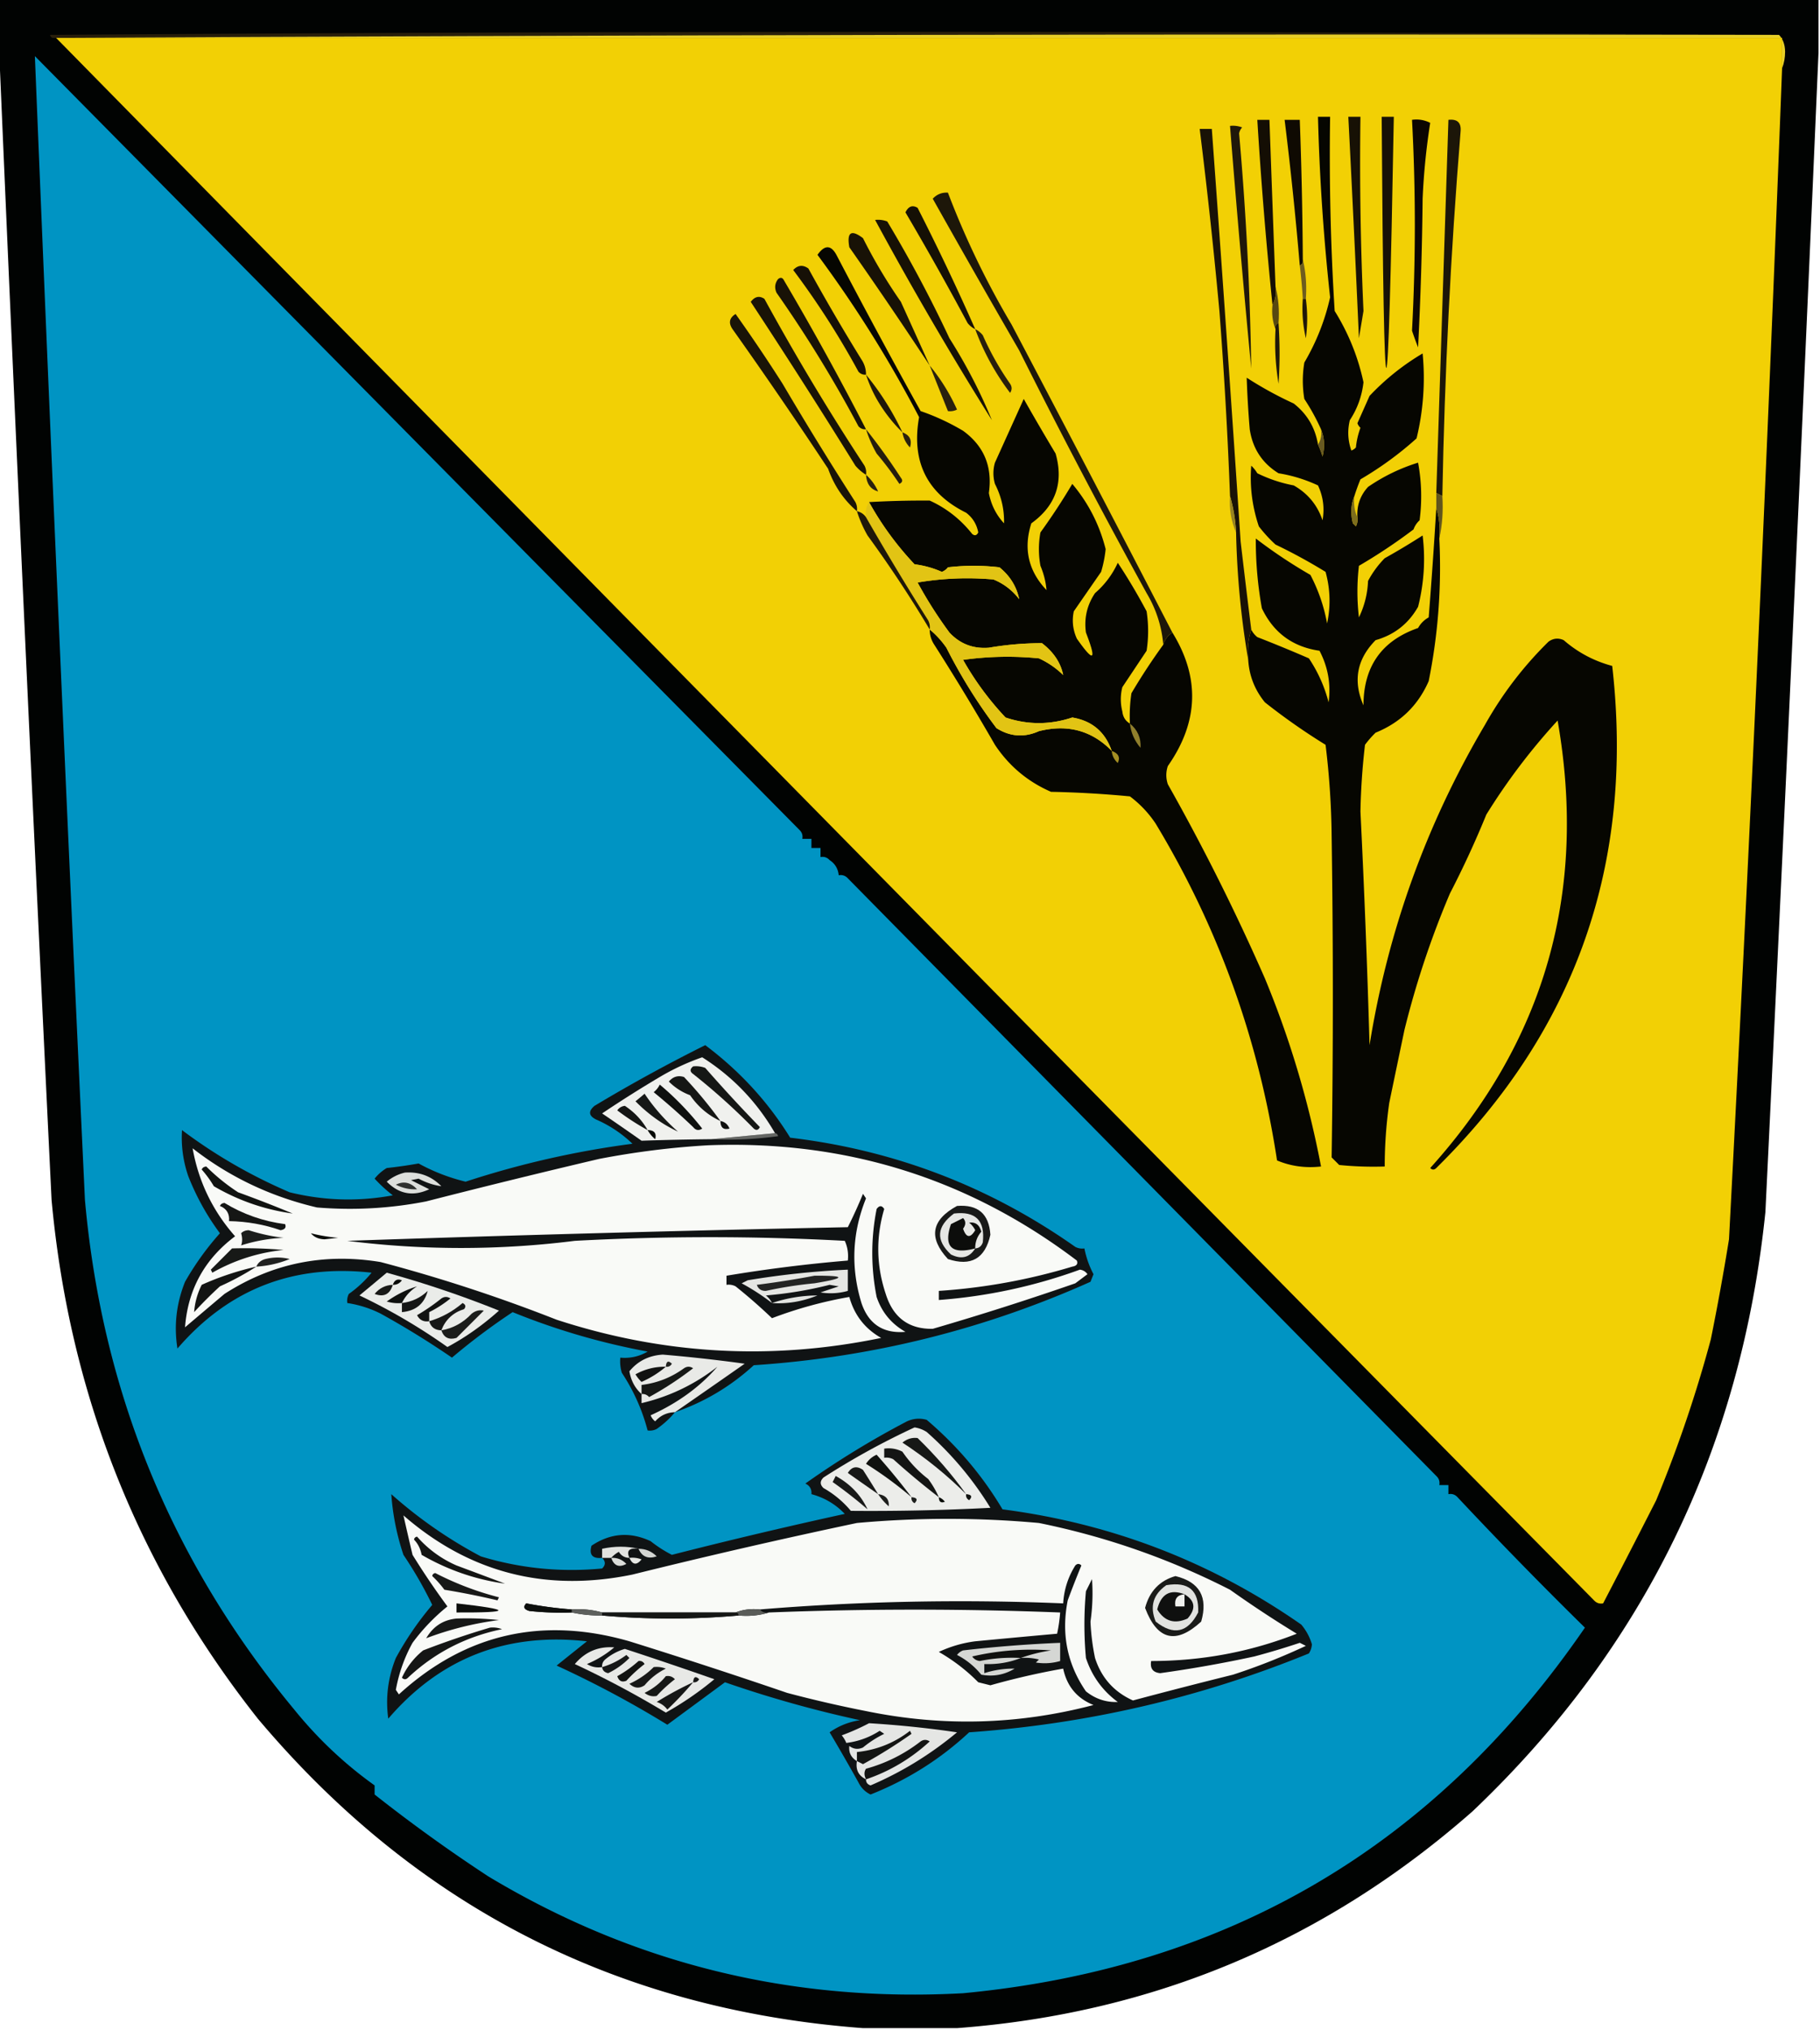 <svg xmlns="http://www.w3.org/2000/svg" width="600" height="669" style="shape-rendering:geometricPrecision;text-rendering:geometricPrecision;image-rendering:optimizeQuality;fill-rule:evenodd;clip-rule:evenodd"><path style="opacity:1" fill="#010302" d="M-.5-.5h600v18a67879.995 67879.995 0 0 1-17.5 382c-8.04 78.164-40.207 143.998-96.5 197.5-48.657 42.827-105.324 66.661-170 71.5h-31c-80.863-6.057-147.363-40.057-199.5-102-39.453-49.966-62.12-106.966-68-171A63591.711 63591.711 0 0 1-.5 11.5v-12z"/><path style="opacity:1" fill="#291f0b" d="M586.5 11.5c-189.834-.333-379.501 0-569 1-.543-.06-.876-.393-1-1a40629.244 40629.244 0 0 1 570 0z"/><path style="opacity:1" fill="#e8cf27" d="M17.5 12.5c189.499-1 379.166-1.333 569-1 1.287 1.371 1.953 3.205 2 5.5-.006 2.033-.339 3.866-1 5.5v-10h-570z"/><path style="opacity:1" fill="#f2d005" d="M18.5 12.5h569v10a26062.982 26062.982 0 0 1-17.5 386 844.01 844.01 0 0 1-6 33 432.361 432.361 0 0 1-18 53 3996.701 3996.701 0 0 1-17.5 34c-1.175.219-2.175-.114-3-1a358537.357 358537.357 0 0 1-507-515z"/><path style="opacity:1" fill="#0094c3" d="M11.5 18.5a2069861.02 2069861.02 0 0 0 252 255c.886.825 1.219 1.825 1 3h3v3h3v3c1.175-.219 2.175.114 3 1 1.797 1.195 2.797 2.862 3 5 1.175-.219 2.175.114 3 1a6006259.84 6006259.84 0 0 0 194 197c.886.825 1.219 1.825 1 3h3v3c1.175-.219 2.175.114 3 1a1448.693 1448.693 0 0 0 42 43c-49.494 72.085-117.827 112.252-205 120.5-56.47 3.094-108.636-9.739-156.5-38.5a524.468 524.468 0 0 1-37.5-27v-3c-9.903-7.066-18.736-15.399-26.5-25-40.348-48.671-63.348-104.671-69-168a58893.396 58893.396 0 0 1-16.5-377z"/><path style="opacity:1" fill="#0f0a02" d="M429.5 85.5c.172.992-.162 1.658-1 2a1263.754 1263.754 0 0 0-5-48h5c.563 15.154.896 30.487 1 46z"/><path style="opacity:1" fill="#1c1608" d="m475.5 163.5-2-1 4-123c2.988-.345 4.321.988 4 4-3.27 40.15-5.27 80.149-6 120z"/><path style="opacity:1" fill="#171105" d="M444.5 38.5h4c-.3 21.353.033 42.687 1 64l-1.5 9a9818.5 9818.5 0 0 0-3.5-73z"/><path style="opacity:1" fill="#140e04" d="M420.5 94.5c.295 2.235-.039 4.235-1 6a1478.024 1478.024 0 0 1-5-61h4c.649 18.116 1.316 36.45 2 55z"/><path style="opacity:1" fill="#1f180a" d="M405.5 41.5a8.435 8.435 0 0 1 4 .5 3.944 3.944 0 0 0-1 2 1058.325 1058.325 0 0 1 4 77.5 4873.935 4873.935 0 0 1-7-80z"/><path style="opacity:1" fill="#6d5c1f" d="M429.5 85.5c.985 4.134 1.318 8.468 1 13h-1a185.476 185.476 0 0 0-1-11c.838-.342 1.172-1.008 1-2z"/><path style="opacity:1" fill="#151005" d="M321.5 108.5c-.958-.453-1.792-1.119-2.5-2A1045.572 1045.572 0 0 0 298.5 70c.982-2.01 2.315-2.51 4-1.5a791.234 791.234 0 0 1 19 40z"/><path style="opacity:1" fill="#171105" d="M288.5 72.5a8.435 8.435 0 0 1 4 .5 424.05 424.05 0 0 1 20.5 38.5c5.518 8.707 10.185 17.707 14 27a1183.483 1183.483 0 0 1-38.5-66z"/><path style="opacity:1" fill="#0c0501" d="M465.5 39.5a9.864 9.864 0 0 1 6 1 221.134 221.134 0 0 0-2.5 25 1202.389 1202.389 0 0 1-1.5 49 100.262 100.262 0 0 1-2-5.5c1.234-23.328 1.234-46.495 0-69.5z"/><path style="opacity:1" fill="#171106" d="M455.5 38.5h4c-1.96 110.385-3.293 110.385-4 0z"/><path style="opacity:1" fill="#161006" d="M285.5 123.5c-.996.086-1.829-.248-2.5-1A270.593 270.593 0 0 0 261.5 89c1.527-1.632 3.193-1.8 5-.5a668.605 668.605 0 0 0 17.5 30c1.009 1.525 1.509 3.192 1.5 5z"/><path style="opacity:1" fill="#181206" d="M306.5 120.5a1590.552 1590.552 0 0 0-26.5-39c-.889-4.959.611-5.959 4.5-3a168.746 168.746 0 0 0 12.5 21c3.191 7.044 6.358 14.044 9.5 21z"/><path style="opacity:1" fill="#1f1709" d="M429.5 98.5h1c.588 4.392.588 8.726 0 13a43.117 43.117 0 0 1-1-13z"/><path style="opacity:1" fill="#574911" d="M420.5 94.5c.983 3.798 1.317 7.798 1 12-.838.342-1.172 1.008-1 2-.973-2.448-1.306-5.115-1-8 .961-1.765 1.295-3.765 1-6z"/><path style="opacity:1" fill="#060601" d="M446.5 163.5c-1.138 2.804-1.305 5.804-.5 9l1 1a4.934 4.934 0 0 0 .5-3c-.251-3.831.916-7.164 3.5-10a60.51 60.51 0 0 1 16.5-8 60.713 60.713 0 0 1 .5 19 7.293 7.293 0 0 0-2 3 180.44 180.44 0 0 1-18 12 72.464 72.464 0 0 0 0 17 30.13 30.13 0 0 0 3-12 32.005 32.005 0 0 1 5.5-7.5 234.997 234.997 0 0 0 12.5-7.5c.957 7.945.457 15.779-1.5 23.5-3.158 5.58-7.825 9.247-14 11-6.191 6.29-7.524 13.456-4 21.5.013-12.83 6.013-21.33 18-25.5.833-1.5 2-2.667 3.5-3.5a1964.998 1964.998 0 0 0 2.5-36c.979 3.125 1.313 6.458 1 10a189.843 189.843 0 0 1-3.5 47c-3.488 8.01-9.322 13.676-17.5 17a32.087 32.087 0 0 0-3.5 4 225.325 225.325 0 0 0-1.5 22 3743.394 3743.394 0 0 1 3 77c6.051-37.661 18.718-72.827 38-105.5 5.73-10.218 12.73-19.385 21-27.5 1.574-1.131 3.241-1.298 5-.5 4.667 4.058 10 6.891 16 8.5 7.376 64.965-11.958 120.132-58 165.5-.667.667-1.333.667-2 0 37.858-41.983 51.858-91.15 42-147.5a207.527 207.527 0 0 0-23.5 31 319.112 319.112 0 0 1-12 26 296.938 296.938 0 0 0-15 45c-1.657 7.923-3.324 15.923-5 24a148.504 148.504 0 0 0-1.5 21 112.97 112.97 0 0 1-15-.5l-2.5-2.5c.53-35.324.53-70.658 0-106a266.794 266.794 0 0 0-2-30 209.684 209.684 0 0 1-20-14c-3.344-4.093-5.178-8.76-5.5-14-.313-3.542.021-6.875 1-10 .453.958 1.119 1.792 2 2.5a485.478 485.478 0 0 1 17 7 47.124 47.124 0 0 1 6.5 14.5c.803-5.986-.197-11.652-3-17-8.832-1.277-15.166-5.944-19-14a126.054 126.054 0 0 1-2-23 165.702 165.702 0 0 0 18 12 55.843 55.843 0 0 1 5.5 16c1.221-5.693 1.054-11.36-.5-17a178.398 178.398 0 0 0-16.5-9 47.289 47.289 0 0 1-5.5-6c-2.204-6.586-3.038-13.253-2.5-20a11.38 11.38 0 0 1 2 2.5 46.792 46.792 0 0 0 12 4c4.644 2.641 7.811 6.475 9.5 11.5.713-4.007.213-7.84-1.5-11.5a48.99 48.99 0 0 0-13-4c-5.379-3.32-8.546-8.153-9.5-14.5a335.794 335.794 0 0 1-1-17 123.29 123.29 0 0 0 15.5 8.5c4.405 3.443 7.072 7.943 8 13.5a28.208 28.208 0 0 1 1.5 4c.805-3.196.638-6.196-.5-9a69.964 69.964 0 0 0-5.5-10c-.667-4-.667-8 0-12 3.977-6.768 6.81-13.934 8.5-21.5a711.527 711.527 0 0 1-4-59.5h4c-.33 21.357.17 42.69 1.5 64 4.548 7.318 7.714 15.151 9.5 23.5-.516 4.549-2.016 8.715-4.5 12.5-.824 3.382-.657 6.716.5 10a3.647 3.647 0 0 0 1.5-1 26.67 26.67 0 0 1 1.5-6.5 3.647 3.647 0 0 1-1-1.5l4-9a79.99 79.99 0 0 1 17.5-14 84.431 84.431 0 0 1-2 28 112.305 112.305 0 0 1-18.5 13.5 72.144 72.144 0 0 0-2 5.5z"/><path style="opacity:1" fill="#1e1708" d="M421.5 106.5c.453 6.716.453 13.382 0 20a81.883 81.883 0 0 1-1-18c-.172-.992.162-1.658 1-2z"/><path style="opacity:1" fill="#281f0c" d="M321.5 108.5c.958.453 1.792 1.119 2.5 2a94.305 94.305 0 0 0 9 16c.667 1 .667 2 0 3a80.488 80.488 0 0 1-11.5-21z"/><path style="opacity:1" fill="#181206" d="M285.5 141.5c-.996.086-1.829-.248-2.5-1a419.48 419.48 0 0 0-27-44c-.72-1.612-.554-3.112.5-4.5.832-.688 1.498-.521 2 .5a973.919 973.919 0 0 1 27 49z"/><path style="opacity:1" fill="#191306" d="M285.5 156.5a14.698 14.698 0 0 1-3.5-3 2389.487 2389.487 0 0 0-34.5-54c1.32-1.77 2.82-2.103 4.5-1a791.79 791.79 0 0 0 33 55c.483.948.649 1.948.5 3z"/><path style="opacity:1" fill="#29200e" d="M306.5 120.5c3.614 4.382 6.614 9.216 9 14.5a4.934 4.934 0 0 1-3 .5l-6-15z"/><path style="opacity:1" fill="#1e1709" d="M285.5 123.5c4.722 5.754 8.722 12.087 12 19-3.283-3.187-6.116-6.854-8.5-11a44.569 44.569 0 0 1-3.5-8z"/><path style="opacity:1" fill="#060601" d="M372.5 238.5c-.165-3.35.002-6.683.5-10 3.25-5.5 6.75-10.833 10.5-16 .522-1.719 1.522-3.052 3-4 9.158 14.832 8.658 29.498-1.5 44-.667 2-.667 4 0 6a715.9 715.9 0 0 1 32 64c8.263 19.964 14.43 40.63 18.5 62-5.148.574-9.982-.093-14.5-2-6.055-39.848-19.388-76.848-40-111a36.29 36.29 0 0 0-8.5-9 340.055 340.055 0 0 0-26-1.5c-7.665-3.328-13.832-8.494-18.5-15.5a839.497 839.497 0 0 0-20-33c-1.009-1.525-1.509-3.192-1.5-5 2.033 1.663 3.866 3.663 5.5 6a174.024 174.024 0 0 0 16.5 26.5c4.494 2.833 9.161 3.166 14 1 9.445-2.373 17.445-.206 24 6.5-2.158-6.245-6.491-9.911-13-11-7.373 2.453-14.706 2.453-22 0a97.673 97.673 0 0 1-14-19 104.718 104.718 0 0 1 25-.5 28.124 28.124 0 0 1 8 5.5c-.824-4.057-3.157-7.557-7-10.5a103.99 103.99 0 0 0-17.5 1.5c-5.181.408-9.514-1.259-13-5a140.98 140.98 0 0 1-10.5-16.5 97.7 97.7 0 0 1 25-1c3.38 1.371 6.213 3.538 8.5 6.5-.861-4.172-3.028-7.672-6.5-10.5a72.464 72.464 0 0 0-17 0 4.457 4.457 0 0 1-2 1.5 31.827 31.827 0 0 0-9-2.5 101.264 101.264 0 0 1-15-20.5 311.57 311.57 0 0 1 20-.5c5.515 2.506 10.181 6.173 14 11 .832.688 1.498.521 2-.5-.505-2.688-1.838-4.855-4-6.5-12.942-6.413-18.109-16.913-15.5-31.5A401.054 401.054 0 0 0 269.5 84c2.451-3.484 4.618-3.318 6.5.5a2376.72 2376.72 0 0 0 27.5 51 75.485 75.485 0 0 1 14 6.5c6.904 5.022 9.737 11.855 8.5 20.5.721 3.842 2.387 7.176 5 10 .116-4.539-.884-8.872-3-13a12.494 12.494 0 0 1 0-7l9.5-21a817.476 817.476 0 0 0 10.5 18c2.711 9.532.045 17.199-8 23-2.664 8.336-.998 15.669 5 22-.218-2.679-.885-5.345-2-8a30.485 30.485 0 0 1 0-11 207.982 207.982 0 0 0 10.5-16c5.298 6.288 8.965 13.455 11 21.5a40.281 40.281 0 0 1-1.5 7.5c-3.008 4.339-6.008 8.673-9 13-.652 3.094-.318 6.094 1 9 5.634 8.042 6.634 7.375 3-2-.651-4.714.349-9.047 3-13a29.086 29.086 0 0 0 7.5-10 194.188 194.188 0 0 1 9.5 16 42.479 42.479 0 0 1 0 13l-8 12a16.242 16.242 0 0 0 0 8c.2 1.82 1.034 3.153 2.5 4z"/><path style="opacity:1" fill="#1a1407" d="M282.5 168.5c-4.33-3.705-7.497-8.371-9.5-14a1660.483 1660.483 0 0 0-31.5-46c-1.404-2.047-1.071-3.714 1-5a537.865 537.865 0 0 1 15.5 23 1168.506 1168.506 0 0 0 24 39c.483.948.649 1.948.5 3z"/><path style="opacity:1" fill="#675922" d="M435.5 141.5c1.138 2.804 1.305 5.804.5 9a28.208 28.208 0 0 0-1.5-4c.951-1.419 1.284-3.085 1-5z"/><path style="opacity:1" fill="#2a210d" d="M297.5 142.5c2.414.906 3.247 2.572 2.5 5-1.372-1.41-2.205-3.077-2.5-5z"/><path style="opacity:1" fill="#251d0d" d="M285.5 141.5a200.08 200.08 0 0 1 11.5 16c.688.832.521 1.498-.5 2a104.383 104.383 0 0 0-7.5-10 41.002 41.002 0 0 1-3.5-8z"/><path style="opacity:1" fill="#1d1709" d="M386.5 208.5c-1.478.948-2.478 2.281-3 4-.527-6.081-2.36-11.748-5.5-17a2292.22 2292.22 0 0 1-42-80 4473.8 4473.8 0 0 1-28.5-50c1.35-1.45 3.016-2.117 5-2a281.618 281.618 0 0 0 21 43.5 14934.955 14934.955 0 0 1 53 101.5z"/><path style="opacity:1" fill="#191206" d="M412.5 207.5c-.979 3.125-1.313 6.458-1 10-2.363-13.754-3.696-27.754-4-42-.217-4.205-.883-8.205-2-12a1560.611 1560.611 0 0 0-3.5-61 1859.911 1859.911 0 0 0-6.5-60h4c3.326 45.513 6.493 90.846 9.5 136 1.135 9.724 2.302 19.39 3.5 29z"/><path style="opacity:1" fill="#29210e" d="M285.5 156.5c1.679 1.5 3.012 3.333 4 5.5-2.505-.707-3.838-2.54-4-5.5z"/><path style="opacity:1" fill="#7d6e1d" d="M446.5 163.5c-.302 2.559.032 4.893 1 7a4.934 4.934 0 0 1-.5 3l-1-1c-.805-3.196-.638-6.196.5-9z"/><path style="opacity:1" fill="#978322" d="M405.5 163.5c1.117 3.795 1.783 7.795 2 12-1.636-3.71-2.302-7.71-2-12z"/><path style="opacity:1" fill="#e2c414" d="M286.5 165.5a101.264 101.264 0 0 0 15 20.5 31.827 31.827 0 0 1 9 2.5 4.457 4.457 0 0 0 2-1.5 72.464 72.464 0 0 1 17 0c3.472 2.828 5.639 6.328 6.5 10.5-2.287-2.962-5.12-5.129-8.5-6.5a97.7 97.7 0 0 0-25 1 140.98 140.98 0 0 0 10.5 16.5c3.486 3.741 7.819 5.408 13 5a103.99 103.99 0 0 1 17.5-1.5c3.843 2.943 6.176 6.443 7 10.5a28.124 28.124 0 0 0-8-5.5 104.718 104.718 0 0 0-25 .5 97.673 97.673 0 0 0 14 19c7.294 2.453 14.627 2.453 22 0 6.509 1.089 10.842 4.755 13 11-6.555-6.706-14.555-8.873-24-6.5-4.839 2.166-9.506 1.833-14-1a174.024 174.024 0 0 1-16.5-26.5c-1.634-2.337-3.467-4.337-5.5-6a4.934 4.934 0 0 0-.5-3 892.997 892.997 0 0 1-20.5-34c-.284-1.915.049-3.581 1-5z"/><path style="opacity:1" fill="#61541c" d="m473.5 162.5 2 1c.319 4.863-.014 9.53-1 14 .313-3.542-.021-6.875-1-10v-5z"/><path style="opacity:1" fill="#1e1709" d="M282.5 168.5c1.278.282 2.278.949 3 2a892.997 892.997 0 0 0 20.5 34c.483.948.649 1.948.5 3a402.049 402.049 0 0 0-20.5-31 41.002 41.002 0 0 1-3.5-8z"/><path style="opacity:1" fill="#907f2c" d="M372.5 238.5c2.537 2.073 3.704 4.74 3.5 8-1.993-2.318-3.159-4.984-3.5-8z"/><path style="opacity:1" fill="#a48f23" d="M366.5 247.5c2.228.822 2.895 2.155 2 4-1.205-1.077-1.872-2.41-2-4z"/><path style="opacity:1" fill="#101314" d="M222.5 465.5c-1.663 2.033-3.663 3.866-6 5.5a4.934 4.934 0 0 1-3 .5 63.607 63.607 0 0 0-8.5-19 12.93 12.93 0 0 1-.5-5c3.234.295 6.234-.371 9-2-15.34-2.838-30.173-7.171-44.5-13a212.334 212.334 0 0 0-20 15 283.42 283.42 0 0 0-23.5-14.5 36.487 36.487 0 0 0-11-3.5 4.934 4.934 0 0 1 .5-3 37.424 37.424 0 0 0 7.5-7c-25.831-2.888-47.165 5.445-64 25-1.2-7.52-.366-14.853 2.5-22a93.467 93.467 0 0 1 11.5-16 81.483 81.483 0 0 1-10.5-19c-1.65-4.895-2.317-9.895-2-15 10.957 8.233 22.79 15.066 35.5 20.5 11.269 2.774 22.602 3.108 34 1a47.289 47.289 0 0 1-6-5.5 14.84 14.84 0 0 1 4-3.5c3.519-.377 7.019-.877 10.5-1.5a62.59 62.59 0 0 0 15.5 6 302.134 302.134 0 0 1 55-12.5 40.348 40.348 0 0 0-12-8c-2.447-1.229-2.613-2.729-.5-4.5a530.975 530.975 0 0 1 36.5-20c11.365 8.522 20.699 18.689 28 30.5 34.424 4.099 65.757 16.099 94 36a4.934 4.934 0 0 0 3 .5 30.644 30.644 0 0 0 3 8.5l-1 2.5c-35.261 15.773-72.261 24.94-111 27.5-7.609 6.97-16.275 12.136-26 15.5z"/><path style="opacity:1" fill="#eaece9" d="M127.5 419.5a345.14 345.14 0 0 1 37 12.5c-5.382 4.818-11.049 8.818-17 12a193.643 193.643 0 0 0-29-17c3.031-2.508 6.031-5.008 9-7.5z"/><path style="opacity:1" fill="#1b1d1b" d="M145.5 438.5c3.875-.677 7.208-2.51 10-5.5 1.259-.982 2.592-1.315 4-1l-9 9c-2.519.741-4.185-.092-5-2.5z"/><path style="opacity:1" fill="#171817" d="M145.5 438.5c-2.132-.054-3.465-1.054-4-3 4.049-1.193 7.716-3.193 11-6 1.021.502 1.188 1.168.5 2-3.655 1.156-6.155 3.49-7.5 7z"/><path style="opacity:1" fill="#f9faf7" d="M233.5 377.5c45.29-1.725 85.79 10.941 121.5 38 .432 1.1-.068 1.767-1.5 2a196.696 196.696 0 0 1-44 8v3a173.474 173.474 0 0 0 46.5-10c1.059.13 1.892.63 2.5 1.5l-4 3a964.19 964.19 0 0 1-47 15c-7.892.137-13.059-3.696-15.5-11.5-3.104-9.298-3.271-18.631-.5-28-.774-1.211-1.607-1.211-2.5 0-1.912 9.675-1.912 19.342 0 29 1.689 5.025 4.856 8.859 9.5 11.5-7.312.625-12.146-2.541-14.5-9.5-3.568-11.685-3.068-23.185 1.5-34.5l-1-1.5a152.166 152.166 0 0 1-5 11c-55.03 1.128-110.03 2.628-165 4.5a299.744 299.744 0 0 0 75 0 823.136 823.136 0 0 1 89 0c.923 2.041 1.256 4.208 1 6.5a492.269 492.269 0 0 0-40 5v3a4.934 4.934 0 0 1 3 .5 178.557 178.557 0 0 1 12 10.5 138.73 138.73 0 0 1 25.5-7c1.655 5.982 5.155 10.482 10.5 13.5-36.155 7.486-71.821 5.486-107-6a524.268 524.268 0 0 0-58-19c-18.672-3.091-35.839.409-51.5 10.5-4.313 3.643-8.647 7.31-13 11 .943-12.458 6.442-22.458 16.5-30-7.388-8.378-12.054-18.044-14-29 12.121 9.446 25.788 15.946 41 19.5 12.138.995 24.138.328 36-2a2962.445 2962.445 0 0 1 57-14c12.052-2.32 24.052-3.82 36-4.5z"/><path style="opacity:1" fill="#121312" d="M141.5 435.5c-1.846.278-3.18-.389-4-2a64.95 64.95 0 0 0 8-5.5c1-.667 2-.667 3 0-2.261 1.813-4.595 3.313-7 4.5v3z"/><path style="opacity:1" fill="#e2e4e1" d="M254.5 429.5a47.534 47.534 0 0 1 15-2.5c-5.046 2.031-10.046 2.865-15 2.5z"/><path style="opacity:1" fill="#151615" d="M132.5 429.5c3.269-.384 6.103-1.718 8.5-4-1.1 4.254-3.933 6.587-8.5 7v-3z"/><path style="opacity:1" fill="#0f110f" d="M132.5 429.5a12.93 12.93 0 0 1-5-.5c3.165-2.261 6.499-3.927 10-5-2.266 1.426-3.932 3.26-5 5.5z"/><path style="opacity:1" fill="#181917" d="M129.5 423.5c-.974 3.154-2.974 4.154-6 3 1.571-1.915 3.571-2.915 6-3z"/><path style="opacity:1" fill="#090b08" d="M129.5 423.5c.502-1.585 1.502-2.085 3-1.5-.744 1.039-1.744 1.539-3 1.5z"/><path style="opacity:1" fill="#e5e6e3" d="M254.5 429.5a73.345 73.345 0 0 0-10-6.5l2-1a276.917 276.917 0 0 1 33-3.5v7a20.683 20.683 0 0 1-9 .5l6-2-3-.5a128.573 128.573 0 0 1-21 3.5c.881.708 1.547 1.542 2 2.5z"/><path style="opacity:1" fill="#232423" d="M268.5 420.5c10.496-.07 10.496.764 0 2.5a133.09 133.09 0 0 0-16 2.5c-1.5.047-2.5-.619-3-2a308.058 308.058 0 0 0 19-3z"/><path style="opacity:1" fill="#131413" d="M84.5 417.5a88.498 88.498 0 0 1-12 6.5 139.137 139.137 0 0 0-8.5 8.5 23.882 23.882 0 0 1 2.5-9 95.063 95.063 0 0 1 18-6z"/><path style="opacity:1" fill="#202120" d="M84.5 417.5c.558-1.29 1.558-2.123 3-2.5a16.242 16.242 0 0 1 8 0 34.452 34.452 0 0 1-11 2.5z"/><path style="opacity:1" fill="#171917" d="M76.5 411.5a145.05 145.05 0 0 1 17 .5c-8.353.865-16.186 3.365-23.5 7.5l-.5-1 7-7z"/><path style="opacity:1" fill="#0a0c09" d="M102.5 406.5a55.146 55.146 0 0 0 9 1.5l-4.5.5c-1.986-.069-3.486-.735-4.5-2z"/><path style="opacity:1" fill="#1c1e1c" d="M79.5 406.5c.597-.639 1.43-.972 2.5-1a60.237 60.237 0 0 0 11.5 2.5 53.836 53.836 0 0 0-14 2.5c.43-1.212.43-2.545 0-4z"/><path style="opacity:1" fill="#191a19" d="M315.5 397.5c6.893-.555 10.559 2.611 11 9.5-1.724 7.861-6.39 10.528-14 8-6.496-7.033-5.496-12.867 3-17.5z"/><path style="opacity:1" fill="#e6e7e4" d="M321.5 411.5c-1.881 3.051-4.548 3.717-8 2-5.094-4.731-4.76-9.231 1-13.5 7.14-.86 10.306 2.306 9.5 9.5-.417 1.256-1.25 1.923-2.5 2z"/><path style="opacity:1" fill="#0c0d0b" d="M321.5 411.5c-7.828 2.088-10.495-.579-8-8l4-2c.952 1.033.952 2.2 0 3.5 1.038 3.026 2.372 3.193 4 .5a7.248 7.248 0 0 0-2-2.5c2.09-.268 3.424.732 4 3-1.361 1.584-2.028 3.418-2 5.5z"/><path style="opacity:1" fill="#151615" d="M72.5 397.5c.235-.597.735-.93 1.5-1 6.156 3.743 12.823 6.076 20 7 .432 1.1-.068 1.767-1.5 2-5.435-1.891-11.102-2.891-17-3 .227-2.433-.773-4.099-3-5z"/><path style="opacity:1" fill="#111311" d="M66.5 385.5c.235-.597.735-.93 1.5-1a64.864 64.864 0 0 0 10.5 8.5 422.097 422.097 0 0 1 18 7c-9.213-1.266-17.88-4.266-26-9a35.491 35.491 0 0 0-4-5.5z"/><path style="opacity:1" fill="#dddfdc" d="M133.5 386.5c4.754-.319 8.754 1.181 12 4.5-2.589-.368-5.089-1.201-7.5-2.5l-2.5.5 6 3c-5.264 2.463-9.931 1.629-14-2.5a14.339 14.339 0 0 1 6-3z"/><path style="opacity:1" fill="#2f312f" d="M130.5 390.5c2.519-1.294 4.852-.794 7 1.5-2.422.135-4.755-.365-7-1.5z"/><path style="opacity:1" fill="#646663" d="M255.5 373.5c.543.06.876.393 1 1a121.862 121.862 0 0 1-22 1l21-2z"/><path style="opacity:1" fill="#f0f1ee" d="m255.5 373.5-21 2c-7.697.071-15.363.238-23 .5a903.098 903.098 0 0 0-13-9 403.708 403.708 0 0 1 19-12 76.723 76.723 0 0 1 14-6.5c10.016 6.35 18.016 14.684 24 25z"/><path style="opacity:1" fill="#060904" d="M213.5 372.5c2.186.011 3.019 1.011 2.5 3a10.515 10.515 0 0 1-2.5-3z"/><path style="opacity:1" fill="#0f100e" d="M237.5 369.5c1.422.25 2.422 1.083 3 2.5-1.989.519-2.989-.314-3-2.5z"/><path style="opacity:1" fill="#141514" d="M213.5 372.5a82.358 82.358 0 0 1-10-6.5c.608-.87 1.441-1.37 2.5-1.5 3.203 2.126 5.703 4.793 7.5 8z"/><path style="opacity:1" fill="#161816" d="M212.5 360.5c3.02 4.534 6.687 8.701 11 12.5-5.078-2.358-9.745-5.691-14-10a81.316 81.316 0 0 0 3-2.5z"/><path style="opacity:1" fill="#0e100e" d="M217.5 357.5c5.098 4.267 9.764 9.1 14 14.5-1.135.749-2.135.583-3-.5a219.877 219.877 0 0 0-13-11.5c.881-.708 1.547-1.542 2-2.5z"/><path style="opacity:1" fill="#151614" d="M237.5 369.5c-4.038-1.861-7.372-4.694-10-8.5a19.347 19.347 0 0 1-7-4.5c1.369-1.624 3.036-2.124 5-1.5a144.79 144.79 0 0 1 12 14.5z"/><path style="opacity:1" fill="#151715" d="M228.5 351.5a8.43 8.43 0 0 1 4 .5 508.05 508.05 0 0 0 18 19.5c-.502 1.021-1.168 1.188-2 .5a212.598 212.598 0 0 0-20-18c-1.098-.77-1.098-1.603 0-2.5z"/><path style="opacity:1" fill="#e9eae7" d="M222.5 465.5c-2.599.049-4.766 1.049-6.5 3a4.457 4.457 0 0 1-1.5-2c8.935-4.037 16.269-9.37 22-16-7.489 5.839-15.823 9.839-25 12v-3c-2.166-1.952-3.499-4.452-4-7.5 2.757-3.379 6.423-5.212 11-5.5a518.865 518.865 0 0 1 27 3c-7.7 5.38-15.366 10.713-23 16z"/><path style="opacity:1" fill="#222321" d="M219.5 450.5c.139-1.837.806-2.17 2-1-.457.798-1.124 1.131-2 1z"/><path style="opacity:1" fill="#111211" d="M219.5 450.5c-2.365 2.027-5.031 3.693-8 5a11.38 11.38 0 0 1-2-2.5c3.118-1.727 6.451-2.561 10-2.5z"/><path style="opacity:1" fill="#161816" d="M211.5 459.5v-3c5.126-.617 9.793-2.45 14-5.5 1-.667 2-.667 3 0a110.834 110.834 0 0 1-14.5 9.5c-.671-.752-1.504-1.086-2.5-1z"/><path style="opacity:1" fill="#101314" d="M198.5 513.5c-3.18.324-4.347-1.01-3.5-4 6.213-4.177 12.713-4.677 19.5-1.5a41.817 41.817 0 0 0 7 4.5 1699.94 1699.94 0 0 1 57-13.5c-3.071-3.201-6.738-5.368-11-6.5.14-1.624-.527-2.79-2-3.5a291.227 291.227 0 0 1 33.5-20.5c2.12-.959 4.287-1.126 6.5-.5 10.038 8.526 18.371 18.359 25 29.5 36.073 4.689 68.906 17.356 98.5 38 1.633 1.953 2.799 4.12 3.5 6.5a6.293 6.293 0 0 1-1 3c-35.677 14.581-73.011 23.248-112 26-9.486 8.845-20.319 15.678-32.5 20.5-1.767-.84-3.101-2.173-4-4a679.174 679.174 0 0 0-9.5-16.5c2.992-2.11 6.325-3.443 10-4a382.565 382.565 0 0 1-44.5-12.5 15593.9 15593.9 0 0 1-19 14 342.05 342.05 0 0 0-36.5-19.5c3.364-2.705 6.697-5.372 10-8-26.525-2.968-48.359 5.532-65.5 25.5-.935-6.886-.101-13.553 2.5-20a102.888 102.888 0 0 1 12-17.5 133.652 133.652 0 0 0-9.5-16.5c-2.195-6.56-3.528-13.226-4-20a149.405 149.405 0 0 0 29.5 20.5c12.973 3.964 26.307 5.297 40 4 1.184-1.145 1.184-2.312 0-3.5z"/><path style="opacity:1" fill="#ecedea" d="M301.5 470.5c1.422.209 2.755.709 4 1.5a109.935 109.935 0 0 1 21 25 751.845 751.845 0 0 1-46 1 32.602 32.602 0 0 0-9-7.5c-1.231-1.151-1.231-2.317 0-3.5a246.73 246.73 0 0 1 30-16.5z"/><path style="opacity:1" fill="#121411" d="M318.5 492.5c1.837.139 2.17.806 1 2-.798-.457-1.131-1.124-1-2z"/><path style="opacity:1" fill="#181918" d="M275.5 486.5c4.825 2.652 8.325 6.319 10.5 11a148.89 148.89 0 0 0-11.5-9c.363-.683.696-1.35 1-2z"/><path style="opacity:1" fill="#171817" d="M289.5 492.5a962.248 962.248 0 0 1-10-7c1.286-2.071 2.953-2.404 5-1a553.075 553.075 0 0 1 5 8z"/><path style="opacity:1" fill="#0f110f" d="M300.5 493.5a124.85 124.85 0 0 0-15-11c.847-1.345 2.013-2.345 3.5-3a223.847 223.847 0 0 1 11.5 14z"/><path style="opacity:1" fill="#141514" d="M309.5 493.5a253.805 253.805 0 0 1-15-12.5 4.934 4.934 0 0 0-3-.5v-3a9.86 9.86 0 0 1 6 1 39 39 0 0 0 8.5 9 30.137 30.137 0 0 1 3.5 6z"/><path style="opacity:1" fill="#161816" d="M318.5 492.5c-6.309-6.287-13.309-11.954-21-17 1.534-1.236 3.2-1.736 5-1.5 5.968 5.788 11.302 11.955 16 18.5z"/><path style="opacity:1" fill="#1d1e1c" d="M289.5 492.5c2.501.326 3.668 1.659 3.5 4a19.552 19.552 0 0 1-3.5-4z"/><path style="opacity:1" fill="#1d1f1d" d="M300.5 493.5c1.837.139 2.17.806 1 2-.798-.457-1.131-1.124-1-2z"/><path style="opacity:1" fill="#080b06" d="M309.5 493.5c.789.283 1.456.783 2 1.5-1.316.528-1.983.028-2-1.5z"/><path style="opacity:1" fill="#f9faf7" d="M250.5 530.5c-2.885-.306-5.552.027-8 1h-44c-3.228-.914-6.561-1.247-10-1a129.465 129.465 0 0 1-15-2c-1.104 1.131-.771 1.965 1 2.5 4.655.499 9.321.666 14 .5a44.866 44.866 0 0 0 10 1 257.342 257.342 0 0 0 45 0c3.542.313 6.875-.021 10-1a1232.224 1232.224 0 0 1 96 0 51.569 51.569 0 0 1-1 7c-8.991.807-17.991 1.641-27 2.5a40.389 40.389 0 0 0-12 3.5c4.836 2.775 9.17 6.108 13 10l4 1a245.114 245.114 0 0 1 24-5.5c1.233 5.825 4.566 9.825 10 12-24.809 6.522-49.809 7.189-75 2a403.63 403.63 0 0 1-26-6 2036.523 2036.523 0 0 0-52-17c-28.82-8.291-54.154-2.458-76 17.5l-1-1.5c.998-5.509 2.831-10.676 5.5-15.5a65.447 65.447 0 0 1 11.5-12 253.95 253.95 0 0 1-11.5-17 1548.944 1548.944 0 0 1-3-13c21.713 18.89 46.88 25.39 75.5 19.5a2177.597 2177.597 0 0 1 74-17 331.441 331.441 0 0 1 60 0c22.024 4.468 43.024 11.802 63 22a379.16 379.16 0 0 0 22 14.5c-15.278 5.994-31.278 8.994-48 9-.415 2.448.585 3.781 3 4a418.127 418.127 0 0 0 31-5.5 250.941 250.941 0 0 0 15-4.5l2 1a209.356 209.356 0 0 1-24 9.5 1892.259 1892.259 0 0 0-33 8.5c-6.238-2.804-10.405-7.471-12.5-14a74.086 74.086 0 0 1-1.5-12c.668-4.666.835-9.333.5-14l-2 4a121.19 121.19 0 0 0 0 22c1.987 5.978 5.487 10.812 10.5 14.5-3.864.163-7.364-1.004-10.5-3.5-6.188-8.99-8.188-18.99-6-30a331.553 331.553 0 0 1 4.5-11.5c-.667-.667-1.333-.667-2 0-2.397 3.81-3.73 7.976-4 12.5-33.579-1.392-66.912-.725-100 2z"/><path style="opacity:1" fill="#141513" d="M136.5 507.5c.06-.543.393-.876 1-1a36.666 36.666 0 0 0 13 9.5 6396.993 6396.993 0 0 1 16 6c-9.752-1.362-18.919-4.529-27.5-9.5-.374-1.991-1.207-3.658-2.5-5z"/><path style="opacity:1" fill="#e2e3e0" d="M210.5 510.5c-3.067-.379-4.067.621-3 3-1.517-.011-2.684-.677-3.5-2-.995.566-1.828 1.233-2.5 2h-3v-3c4.167-.905 8.167-.905 12 0z"/><path style="opacity:1" fill="#d3d5d2" d="M210.5 510.5c2.342.004 4.342.837 6 2.5-2.875.961-4.875.128-6-2.5z"/><path style="opacity:1" fill="#dbddda" d="M201.5 513.5c1.984-.117 3.65.55 5 2-2.431 1.286-4.097.619-5-2z"/><path style="opacity:1" fill="#e7e9e5" d="M207.5 513.5a8.43 8.43 0 0 1 4 .5c-1.624 2.019-2.957 1.852-4-.5z"/><path style="opacity:1" fill="#181918" d="M142.5 519.5c.06-.543.393-.876 1-1a99.747 99.747 0 0 0 21 8l-.5 1a249.546 249.546 0 0 0-17.5-3.5 32.6 32.6 0 0 0-4-4.5z"/><path style="opacity:1" fill="#1a1b19" d="M387.5 519.5c7.974 1.936 10.807 6.936 8.5 15-8.318 7.639-14.485 6.139-18.5-4.5 1.454-5.493 4.788-8.993 10-10.5z"/><path style="opacity:1" fill="#0c0e0c" d="M150.5 528.5c18.424 2.084 18.424 3.084 0 3v-3z"/><path style="opacity:1" fill="#0d0f0d" d="M188.5 530.5v1a98.432 98.432 0 0 1-14-.5c-1.771-.535-2.104-1.369-1-2.5 4.95.958 9.95 1.624 15 2z"/><path style="opacity:1" fill="#5e605d" d="M188.5 531.5v-1c3.439-.247 6.772.086 10 1v1a44.866 44.866 0 0 1-10-1z"/><path style="opacity:1" fill="#161716" d="M198.5 532.5v-1h44c.667 0 1 .333 1 1a257.342 257.342 0 0 1-45 0z"/><path style="opacity:1" fill="#5a5c59" d="M242.5 531.5c2.448-.973 5.115-1.306 8-1 .709.904 1.709 1.237 3 1-3.125.979-6.458 1.313-10 1 0-.667-.333-1-1-1z"/><path style="opacity:1" fill="#e2e3e0" d="M384.5 522.5c7.336-1.26 10.836 1.74 10.5 9-3.464 6.688-8.131 7.688-14 3-2.028-4.942-.861-8.942 3.5-12z"/><path style="opacity:1" fill="#0f100f" d="M390.5 525.5c3.517 2.11 3.851 4.777 1 8-4.285 1.92-7.619.92-10-3 1.272-5.132 4.272-6.799 9-5z"/><path style="opacity:1" fill="#f0f1ee" d="M390.5 525.5v4h-3c-.412-2.473.588-3.806 3-4z"/><path style="opacity:1" fill="#171817" d="M150.5 533.5a98.432 98.432 0 0 1 14 .5c-8.347 1.087-16.347 3.087-24 6 2.28-3.911 5.613-6.078 10-6.5z"/><path style="opacity:1" fill="#151615" d="M161.5 536.5a8.43 8.43 0 0 1 4 .5c-11.935 2.466-22.268 7.799-31 16-.667.667-1.333.667-2 0a24.578 24.578 0 0 1 7-9 286.012 286.012 0 0 1 22-7.5z"/><path style="opacity:1" fill="#e8e9e6" d="M198.5 549.5c-.086-.996.248-1.829 1-2.5 1.953-1.633 4.12-2.799 6.5-3.5a1529.064 1529.064 0 0 1 29.5 10 105.41 105.41 0 0 1-16 11 320.987 320.987 0 0 0-30-16c3.458-4.067 7.792-5.9 13-5.5a34.696 34.696 0 0 1-9 5.5c1.545.952 3.212 1.285 5 1z"/><path style="opacity:1" fill="#171817" d="M198.5 549.5c2.851-.823 5.518-2.156 8-4l1 1a25.294 25.294 0 0 1-7 5c-1.213-.247-1.88-.914-2-2z"/><path style="opacity:1" fill="#d5d7d4" d="M336.5 546.5c-3.736 1.489-7.736 2.156-12 2v3a31.272 31.272 0 0 1 10-1.5c-3.384 2.064-7.051 2.731-11 2-2.238-2.743-4.905-4.909-8-6.5a4.457 4.457 0 0 1 2-1.5 437.847 437.847 0 0 1 32-2.5v6c-2.641.763-5.308.93-8 .5l1-1a18.453 18.453 0 0 0-6-.5z"/><path style="opacity:1" fill="#0f100e" d="M336.5 546.5a52.793 52.793 0 0 0-13.5 1c-1.059-.13-1.892-.63-2.5-1.5a85.962 85.962 0 0 1 26-2c-3.538.535-6.872 1.368-10 2.5z"/><path style="opacity:1" fill="#121311" d="M210.5 547.5c.876-.131 1.543.202 2 1a46.607 46.607 0 0 0-6 5.5c-1.465.601-2.465.101-3-1.5a38.252 38.252 0 0 0 7-5z"/><path style="opacity:1" fill="#171817" d="M215.5 549.5a8.43 8.43 0 0 1 4 .5 21.569 21.569 0 0 0-7 5.5c-1.724 1.161-3.39.995-5-.5 3.067-1.389 5.733-3.222 8-5.5z"/><path style="opacity:1" fill="#161716" d="M228.5 554.5c.139-1.837.806-2.17 2-1-.457.798-1.124 1.131-2 1z"/><path style="opacity:1" fill="#161816" d="M219.5 552.5c1.175-.219 2.175.114 3 1a46.607 46.607 0 0 0-6 5.5c-1.408.315-2.741-.018-4-1 2.836-1.391 5.169-3.224 7-5.5z"/><path style="opacity:1" fill="#161716" d="M228.5 554.5a107.125 107.125 0 0 1-8.5 9 6.978 6.978 0 0 0-3.5-2.5 109.22 109.22 0 0 1 12-6.5z"/><path style="opacity:1" fill="#e5e6e4" d="M285.5 586.5c-2.475-1.187-3.475-3.187-3-6-1.916-1.165-2.749-2.832-2.5-5 1.388 1.054 2.888 1.22 4.5.5a35.186 35.186 0 0 1 7-4.5l-1.5-1a25.924 25.924 0 0 1-11 4 9.454 9.454 0 0 0-1.5-2.5 74.12 74.12 0 0 0 9-4 341.568 341.568 0 0 1 29 3c-8.696 7.259-18.196 13.092-28.5 17.5-1.03-.336-1.53-1.003-1.5-2z"/><path style="opacity:1" fill="#141513" d="M282.5 580.5v-3c6.543-.678 12.376-3.012 17.5-7l.5 1a162.518 162.518 0 0 1-16 10 43.836 43.836 0 0 0-2-1z"/><path style="opacity:1" fill="#131413" d="M285.5 586.5c-.671-1.347-.671-2.514 0-3.5a51.284 51.284 0 0 0 18-9c1-.667 2-.667 3 0-6.149 5.66-13.149 9.827-21 12.5z"/></svg>